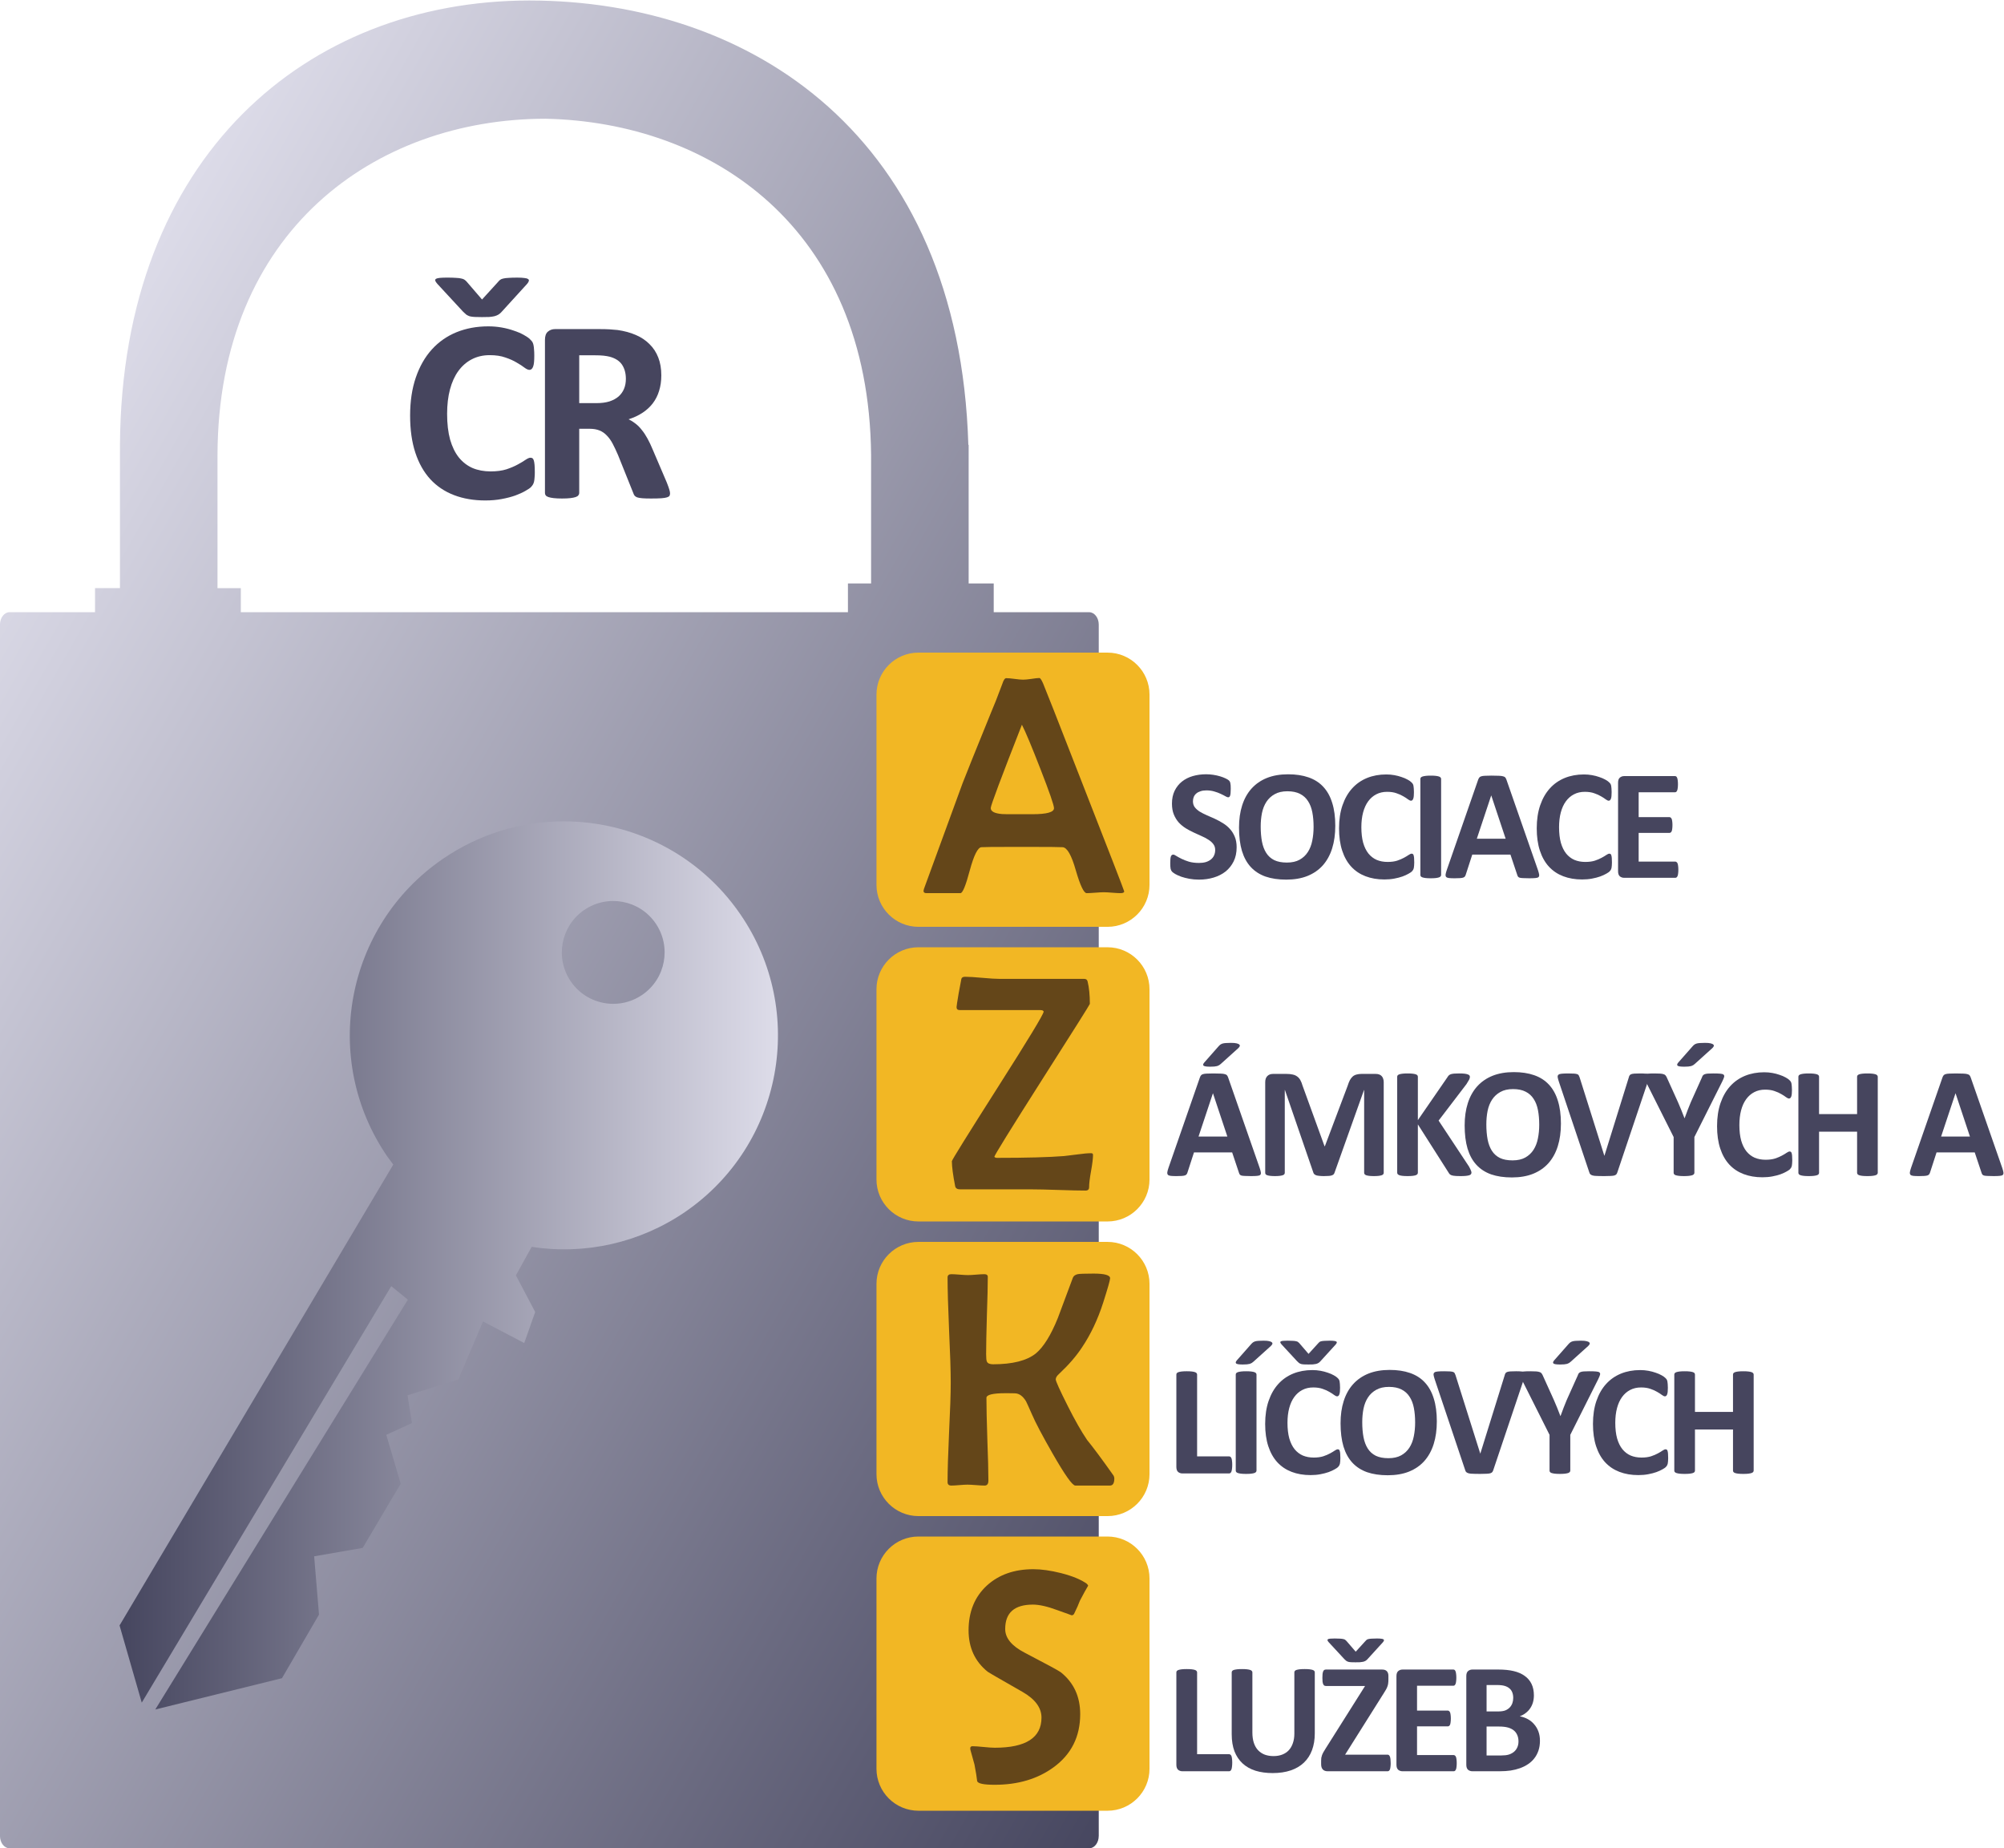 <?xml version="1.0" encoding="UTF-8" standalone="no"?>
<!-- Created with Inkscape (http://www.inkscape.org/) -->

<svg
   xmlns:dc="http://purl.org/dc/elements/1.1/"
   xmlns:cc="http://creativecommons.org/ns#"
   xmlns:rdf="http://www.w3.org/1999/02/22-rdf-syntax-ns#"
   xmlns:svg="http://www.w3.org/2000/svg"
   xmlns="http://www.w3.org/2000/svg"
   xmlns:sodipodi="http://sodipodi.sourceforge.net/DTD/sodipodi-0.dtd"
   xmlns:inkscape="http://www.inkscape.org/namespaces/inkscape"
   version="1.1"
   id="svg2"
   xml:space="preserve"
   width="513.511"
   height="473.529"
   viewBox="0 0 513.511 473.529"
   sodipodi:docname="logo aktuální.svg"
   inkscape:version="0.92.4 (5da689c313, 2019-01-14)"><defs
     id="defs6"><linearGradient
   x1="0"
   y1="0"
   x2="1"
   y2="0"
   gradientUnits="userSpaceOnUse"
   gradientTransform="matrix(269.209,-155.428,-155.428,-269.209,-0.06,256.403)"
   spreadMethod="pad"
   id="linearGradient28"><stop
     style="stop-opacity:1;stop-color:#dddce9"
     offset="0"
     id="stop24" /><stop
     style="stop-opacity:1;stop-color:#46465f"
     offset="1"
     id="stop26" /></linearGradient><clipPath
   clipPathUnits="userSpaceOnUse"
   id="clipPath38"><path
     d="M 0,419.53 H 419.53 V 0 H 0 Z"
     id="path36"
     inkscape:connector-curvature="0" /></clipPath><clipPath
   clipPathUnits="userSpaceOnUse"
   id="clipPath62"><path
     d="M 242.487,242.822 H 403.632 V 35.057 H 242.487 Z"
     id="path60"
     inkscape:connector-curvature="0" /></clipPath><clipPath
   clipPathUnits="userSpaceOnUse"
   id="clipPath66"><path
     d="m 242.487,242.822 h 98.617 v -36.047 h -98.617 z"
     id="path64"
     inkscape:connector-curvature="0" /></clipPath><clipPath
   clipPathUnits="userSpaceOnUse"
   id="clipPath70"><path
     d="M 242.487,185.863 H 403.632 V 149.535 H 242.487 Z"
     id="path68"
     inkscape:connector-curvature="0" /></clipPath><clipPath
   clipPathUnits="userSpaceOnUse"
   id="clipPath74"><path
     d="M 242.487,128.625 H 356.055 V 92.297 H 242.487 Z"
     id="path72"
     inkscape:connector-curvature="0" /></clipPath><clipPath
   clipPathUnits="userSpaceOnUse"
   id="clipPath78"><path
     d="m 242.487,71.384 h 72.001 V 35.057 h -72.001 z"
     id="path76"
     inkscape:connector-curvature="0" /></clipPath><clipPath
   clipPathUnits="userSpaceOnUse"
   id="clipPath138"><path
     d="m 195.753,264.59 h 39.096 V 31.792 h -39.096 z"
     id="path136"
     inkscape:connector-curvature="0" /></clipPath><clipPath
   clipPathUnits="userSpaceOnUse"
   id="clipPath142"><path
     d="m 195.753,264.59 h 39.096 v -62.008 h -39.096 z"
     id="path140"
     inkscape:connector-curvature="0" /></clipPath><clipPath
   clipPathUnits="userSpaceOnUse"
   id="clipPath146"><path
     d="m 200.335,207.659 h 29.94 v -62.008 h -29.94 z"
     id="path144"
     inkscape:connector-curvature="0" /></clipPath><clipPath
   clipPathUnits="userSpaceOnUse"
   id="clipPath150"><path
     d="M 197.625,150.729 H 232.98 V 88.722 h -35.355 z"
     id="path148"
     inkscape:connector-curvature="0" /></clipPath><clipPath
   clipPathUnits="userSpaceOnUse"
   id="clipPath154"><path
     d="m 201.463,93.8 h 27.683 V 31.792 h -27.683 z"
     id="path152"
     inkscape:connector-curvature="0" /></clipPath><linearGradient
   x1="0"
   y1="0"
   x2="1"
   y2="0"
   gradientUnits="userSpaceOnUse"
   gradientTransform="matrix(-126.567,-1.11e-5,-1.11e-5,126.567,168.033,143.079)"
   spreadMethod="pad"
   id="linearGradient224"><stop
     style="stop-opacity:1;stop-color:#dddce9"
     offset="0"
     id="stop220" /><stop
     style="stop-opacity:1;stop-color:#46465f"
     offset="1"
     id="stop222" /></linearGradient><clipPath
   clipPathUnits="userSpaceOnUse"
   id="clipPath234"><path
     d="M 0,419.53 H 419.53 V 0 H 0 Z"
     id="path232"
     inkscape:connector-curvature="0" /></clipPath><clipPath
   clipPathUnits="userSpaceOnUse"
   id="clipPath242"><path
     d="m 95.342,332.949 h 51.981 v -60.23 H 95.342 Z"
     id="path240"
     inkscape:connector-curvature="0" /></clipPath>








</defs><sodipodi:namedview
     pagecolor="#ffffff"
     bordercolor="#666666"
     borderopacity="1"
     objecttolerance="10"
     gridtolerance="10"
     guidetolerance="10"
     inkscape:pageopacity="0"
     inkscape:pageshadow="2"
     inkscape:window-width="1920"
     inkscape:window-height="1001"
     id="namedview4"
     showgrid="false"
     inkscape:zoom="1.6876027"
     inkscape:cx="316.4429"
     inkscape:cy="186.41983"
     inkscape:window-x="-9"
     inkscape:window-y="1491"
     inkscape:window-maximized="1"
     inkscape:current-layer="g10" /><g
     id="g10"
     inkscape:groupmode="layer"
     inkscape:label="AZKS-logo-dalsi"
     transform="matrix(1.333,0,0,-1.333,-24.64,514.925)"><path
       d="m 41.545,300.787 h -0.003 v -1.934 -25.598 h -4.788 v -4.626 H 20.328 c -1.02,-0.001 -1.846,-1.067 -1.846,-2.382 v 0 -0.011 H 18.48 V 33.43 c 0.001,-1.314 0.828,-2.379 1.847,-2.379 v 0 h 0.008 v -0.004 h 207.514 c 1.021,0.002 1.847,1.066 1.846,2.383 v 0 0.009 h 0.003 v 232.805 c -0.001,1.314 -0.828,2.38 -1.848,2.38 v 0 h -0.008 v 0.003 h -18.335 v 5.526 h -4.819 v 26.632 h -0.06 c -1.762,59.31 -41.741,85.371 -84.402,85.409 v 0 C 77.594,386.159 41.894,356.345 41.545,300.787 m 18.749,-1.936 c 0.125,43.105 30.316,64.595 63.07,64.62 v 0 c 31.701,-0.679 62.143,-20.735 62.571,-64.62 v 0 -24.698 h -4.451 v -5.526 H 64.777 v 4.626 h -4.483 z"
       style="fill:url(#linearGradient28);stroke:none"
       id="path30"
       inkscape:connector-curvature="0" /><path
       inkscape:connector-curvature="0"
       id="path42"
       style="fill:#f2b724;fill-opacity:1;fill-rule:nonzero;stroke:none"
       d="m 231.384,260.858 h -36.343 c -4.458,0 -8.072,-3.614 -8.072,-8.071 v -36.56 c 0,-4.457 3.614,-8.071 8.072,-8.071 h 36.343 c 4.458,0 8.071,3.614 8.071,8.071 v 36.56 c 0,4.457 -3.613,8.071 -8.071,8.071" /><path
       inkscape:connector-curvature="0"
       id="path46"
       style="fill:#f2b724;fill-opacity:1;fill-rule:nonzero;stroke:none"
       d="m 231.384,204.228 h -36.343 c -4.458,0 -8.072,-3.613 -8.072,-8.072 v -36.559 c 0,-4.457 3.614,-8.07 8.072,-8.07 h 36.343 c 4.458,0 8.071,3.613 8.071,8.07 v 36.559 c 0,4.459 -3.613,8.072 -8.071,8.072" /><path
       inkscape:connector-curvature="0"
       id="path50"
       style="fill:#f2b724;fill-opacity:1;fill-rule:nonzero;stroke:none"
       d="m 231.384,147.6 h -36.343 c -4.458,0 -8.072,-3.613 -8.072,-8.07 v -36.559 c 0,-4.459 3.614,-8.072 8.072,-8.072 h 36.343 c 4.458,0 8.071,3.613 8.071,8.072 v 36.559 c 0,4.457 -3.613,8.07 -8.071,8.07" /><path
       inkscape:connector-curvature="0"
       id="path54"
       style="fill:#f2b724;fill-opacity:1;fill-rule:nonzero;stroke:none"
       d="m 231.384,90.973 h -36.343 c -4.458,0 -8.072,-3.613 -8.072,-8.07 v -36.561 c 0,-4.457 3.614,-8.07 8.072,-8.07 h 36.343 c 4.458,0 8.071,3.613 8.071,8.07 v 36.561 c 0,4.457 -3.613,8.07 -8.071,8.07" /><g
       aria-label="SOCIACE"
       transform="scale(1,-1)"
       style="font-variant:normal;font-weight:bold;font-stretch:normal;font-size:30.94px;font-family:Calibri;-inkscape-font-specification:Calibri-Bold;writing-mode:lr-tb;fill:#46455e;fill-opacity:1;fill-rule:nonzero;stroke:none"
       id="text84"><path
         d="m 256.204,-223.439 q 0,1.541 -0.574,2.704 -0.574,1.163 -1.556,1.949 -0.982,0.77 -2.296,1.163 -1.314,0.393 -2.81,0.393 -1.012,0 -1.888,-0.166 -0.861,-0.166 -1.526,-0.393 -0.665,-0.242 -1.118,-0.499 -0.438,-0.257 -0.635,-0.453 -0.196,-0.196 -0.287,-0.559 -0.075,-0.378 -0.075,-1.073 0,-0.468 0.03,-0.786 0.03,-0.317 0.091,-0.514 0.075,-0.196 0.181,-0.272 0.121,-0.091 0.272,-0.091 0.211,0 0.589,0.257 0.393,0.242 0.997,0.544 0.604,0.302 1.435,0.559 0.846,0.242 1.949,0.242 0.725,0 1.299,-0.166 0.574,-0.181 0.967,-0.499 0.408,-0.317 0.619,-0.786 0.212,-0.468 0.212,-1.042 0,-0.665 -0.363,-1.133 -0.363,-0.483 -0.952,-0.846 -0.574,-0.378 -1.314,-0.695 -0.74,-0.332 -1.526,-0.695 -0.786,-0.363 -1.526,-0.816 -0.74,-0.468 -1.329,-1.103 -0.574,-0.65 -0.937,-1.526 -0.363,-0.876 -0.363,-2.1 0,-1.405 0.514,-2.463 0.529,-1.073 1.405,-1.768 0.891,-0.71 2.085,-1.058 1.209,-0.347 2.553,-0.347 0.695,0 1.39,0.106 0.695,0.106 1.299,0.287 0.604,0.181 1.073,0.408 0.468,0.227 0.619,0.378 0.151,0.151 0.196,0.257 0.06,0.106 0.091,0.287 0.045,0.166 0.06,0.438 0.015,0.257 0.015,0.65 0,0.438 -0.03,0.74 -0.015,0.302 -0.075,0.499 -0.045,0.196 -0.151,0.287 -0.091,0.091 -0.257,0.091 -0.166,0 -0.529,-0.212 -0.363,-0.211 -0.891,-0.453 -0.529,-0.257 -1.224,-0.453 -0.695,-0.212 -1.526,-0.212 -0.65,0 -1.133,0.166 -0.483,0.151 -0.816,0.438 -0.317,0.272 -0.483,0.665 -0.151,0.393 -0.151,0.831 0,0.65 0.347,1.133 0.363,0.468 0.952,0.846 0.604,0.363 1.36,0.695 0.755,0.317 1.541,0.68 0.786,0.363 1.541,0.831 0.755,0.453 1.345,1.103 0.589,0.635 0.952,1.511 0.363,0.861 0.363,2.04 z"
         style=""
         id="path3676" /><path
         d="m 275.166,-227.578 q 0,2.432 -0.604,4.351 -0.604,1.919 -1.798,3.263 -1.193,1.329 -2.961,2.04 -1.752,0.695 -4.064,0.695 -2.281,0 -3.988,-0.589 -1.692,-0.604 -2.825,-1.828 -1.133,-1.224 -1.707,-3.112 -0.559,-1.888 -0.559,-4.472 0,-2.372 0.604,-4.26 0.604,-1.904 1.798,-3.233 1.194,-1.329 2.946,-2.04 1.768,-0.71 4.094,-0.71 2.221,0 3.913,0.589 1.707,0.589 2.84,1.813 1.148,1.224 1.722,3.097 0.589,1.858 0.589,4.396 z m -4.17,0.211 q 0,-1.541 -0.242,-2.795 -0.242,-1.269 -0.831,-2.16 -0.574,-0.906 -1.541,-1.39 -0.967,-0.499 -2.417,-0.499 -1.465,0 -2.447,0.559 -0.982,0.544 -1.586,1.465 -0.604,0.922 -0.861,2.16 -0.242,1.224 -0.242,2.599 0,1.601 0.242,2.886 0.242,1.269 0.816,2.175 0.574,0.906 1.541,1.39 0.967,0.468 2.432,0.468 1.465,0 2.447,-0.544 0.982,-0.544 1.586,-1.481 0.604,-0.937 0.846,-2.175 0.257,-1.254 0.257,-2.659 z"
         style=""
         id="path3678" /><path
         d="m 290.347,-220.538 q 0,0.378 -0.03,0.65 -0.015,0.257 -0.06,0.453 -0.045,0.181 -0.121,0.317 -0.075,0.136 -0.242,0.317 -0.166,0.166 -0.65,0.438 -0.468,0.272 -1.163,0.529 -0.68,0.242 -1.571,0.408 -0.876,0.166 -1.904,0.166 -2.009,0 -3.626,-0.619 -1.617,-0.619 -2.75,-1.843 -1.133,-1.239 -1.737,-3.082 -0.604,-1.843 -0.604,-4.291 0,-2.493 0.665,-4.427 0.665,-1.934 1.858,-3.248 1.194,-1.314 2.855,-1.994 1.677,-0.68 3.686,-0.68 0.816,0 1.571,0.136 0.755,0.136 1.39,0.363 0.65,0.212 1.163,0.499 0.514,0.287 0.71,0.499 0.211,0.196 0.287,0.332 0.075,0.136 0.121,0.347 0.045,0.212 0.06,0.499 0.03,0.287 0.03,0.71 0,0.453 -0.03,0.77 -0.03,0.317 -0.106,0.514 -0.075,0.196 -0.181,0.287 -0.106,0.091 -0.242,0.091 -0.227,0 -0.574,-0.257 -0.347,-0.272 -0.906,-0.589 -0.544,-0.332 -1.314,-0.589 -0.755,-0.272 -1.813,-0.272 -1.163,0 -2.085,0.483 -0.906,0.468 -1.556,1.36 -0.635,0.876 -0.967,2.13 -0.332,1.254 -0.332,2.825 0,1.722 0.347,2.991 0.363,1.254 1.012,2.07 0.665,0.816 1.586,1.224 0.937,0.393 2.1,0.393 1.058,0 1.828,-0.242 0.77,-0.257 1.314,-0.559 0.559,-0.302 0.906,-0.544 0.363,-0.242 0.559,-0.242 0.151,0 0.242,0.06 0.091,0.06 0.151,0.242 0.06,0.181 0.091,0.514 0.03,0.317 0.03,0.861 z"
         style=""
         id="path3680" /><path
         d="m 295.511,-218.121 q 0,0.151 -0.106,0.272 -0.091,0.121 -0.317,0.196 -0.227,0.075 -0.604,0.121 -0.378,0.045 -0.967,0.045 -0.574,0 -0.967,-0.045 -0.378,-0.045 -0.604,-0.121 -0.227,-0.075 -0.332,-0.196 -0.091,-0.121 -0.091,-0.272 v -18.461 q 0,-0.151 0.091,-0.272 0.106,-0.121 0.332,-0.196 0.242,-0.075 0.619,-0.121 0.378,-0.045 0.952,-0.045 0.589,0 0.967,0.045 0.378,0.045 0.604,0.121 0.227,0.075 0.317,0.196 0.106,0.121 0.106,0.272 z"
         style=""
         id="path3682" /><path
         d="m 314.127,-219.058 q 0.181,0.544 0.227,0.861 0.045,0.317 -0.121,0.483 -0.166,0.151 -0.589,0.181 -0.423,0.045 -1.163,0.045 -0.77,0 -1.209,-0.03 -0.423,-0.015 -0.65,-0.075 -0.227,-0.075 -0.317,-0.196 -0.091,-0.121 -0.151,-0.317 l -1.314,-3.928 h -7.342 l -1.239,3.822 q -0.06,0.212 -0.166,0.363 -0.091,0.136 -0.317,0.227 -0.211,0.075 -0.619,0.106 -0.393,0.03 -1.042,0.03 -0.695,0 -1.088,-0.045 -0.393,-0.045 -0.544,-0.212 -0.151,-0.181 -0.106,-0.499 0.045,-0.317 0.227,-0.846 l 6.028,-17.343 q 0.091,-0.257 0.212,-0.408 0.121,-0.166 0.378,-0.242 0.272,-0.091 0.74,-0.106 0.468,-0.03 1.239,-0.03 0.891,0 1.42,0.03 0.529,0.015 0.816,0.106 0.302,0.075 0.423,0.242 0.136,0.166 0.227,0.453 z m -8.974,-14.337 h -0.015 l -2.765,8.309 h 5.544 z"
         style=""
         id="path3684" /><path
         d="m 328.351,-220.538 q 0,0.378 -0.03,0.65 -0.015,0.257 -0.06,0.453 -0.045,0.181 -0.121,0.317 -0.075,0.136 -0.242,0.317 -0.166,0.166 -0.65,0.438 -0.468,0.272 -1.163,0.529 -0.68,0.242 -1.571,0.408 -0.876,0.166 -1.904,0.166 -2.009,0 -3.626,-0.619 -1.617,-0.619 -2.75,-1.843 -1.133,-1.239 -1.737,-3.082 -0.604,-1.843 -0.604,-4.291 0,-2.493 0.665,-4.427 0.665,-1.934 1.858,-3.248 1.194,-1.314 2.855,-1.994 1.677,-0.68 3.686,-0.68 0.816,0 1.571,0.136 0.755,0.136 1.39,0.363 0.65,0.212 1.163,0.499 0.514,0.287 0.71,0.499 0.211,0.196 0.287,0.332 0.075,0.136 0.121,0.347 0.045,0.212 0.06,0.499 0.03,0.287 0.03,0.71 0,0.453 -0.03,0.77 -0.03,0.317 -0.106,0.514 -0.075,0.196 -0.181,0.287 -0.106,0.091 -0.242,0.091 -0.227,0 -0.574,-0.257 -0.347,-0.272 -0.906,-0.589 -0.544,-0.332 -1.314,-0.589 -0.755,-0.272 -1.813,-0.272 -1.163,0 -2.085,0.483 -0.906,0.468 -1.556,1.36 -0.635,0.876 -0.967,2.13 -0.332,1.254 -0.332,2.825 0,1.722 0.347,2.991 0.363,1.254 1.012,2.07 0.665,0.816 1.586,1.224 0.937,0.393 2.1,0.393 1.058,0 1.828,-0.242 0.77,-0.257 1.314,-0.559 0.559,-0.302 0.906,-0.544 0.363,-0.242 0.559,-0.242 0.151,0 0.242,0.06 0.091,0.06 0.151,0.242 0.06,0.181 0.091,0.514 0.03,0.317 0.03,0.861 z"
         style=""
         id="path3686" /><path
         d="m 341.114,-219.133 q 0,0.438 -0.045,0.74 -0.03,0.287 -0.106,0.468 -0.075,0.181 -0.196,0.272 -0.106,0.075 -0.242,0.075 h -9.82 q -0.499,0 -0.846,-0.287 -0.332,-0.302 -0.332,-0.967 v -17.041 q 0,-0.665 0.332,-0.952 0.347,-0.302 0.846,-0.302 h 9.759 q 0.136,0 0.242,0.075 0.106,0.075 0.181,0.272 0.075,0.181 0.106,0.483 0.045,0.287 0.045,0.74 0,0.423 -0.045,0.725 -0.03,0.287 -0.106,0.468 -0.075,0.181 -0.181,0.272 -0.106,0.075 -0.242,0.075 h -6.98 v 4.774 h 5.907 q 0.136,0 0.242,0.091 0.121,0.075 0.196,0.257 0.075,0.166 0.106,0.468 0.045,0.287 0.045,0.71 0,0.438 -0.045,0.725 -0.03,0.287 -0.106,0.468 -0.075,0.166 -0.196,0.242 -0.106,0.075 -0.242,0.075 h -5.907 v 5.514 h 7.04 q 0.136,0 0.242,0.091 0.121,0.075 0.196,0.257 0.075,0.181 0.106,0.483 0.045,0.287 0.045,0.725 z"
         style=""
         id="path3688" /></g><g
       aria-label="ÁMKOVÝCH A"
       transform="scale(1,-1)"
       style="font-variant:normal;font-weight:bold;font-stretch:normal;font-size:30.94px;font-family:Calibri;-inkscape-font-specification:Calibri-Bold;writing-mode:lr-tb;fill:#46455e;fill-opacity:1;fill-rule:nonzero;stroke:none"
       id="text96"><path
         d="m 260.631,-161.817 q 0.181,0.544 0.227,0.861 0.045,0.317 -0.121,0.483 -0.166,0.151 -0.589,0.181 -0.423,0.045 -1.163,0.045 -0.77,0 -1.209,-0.03 -0.423,-0.015 -0.65,-0.075 -0.227,-0.075 -0.317,-0.196 -0.091,-0.121 -0.151,-0.317 l -1.314,-3.928 h -7.342 l -1.239,3.822 q -0.06,0.212 -0.166,0.363 -0.091,0.136 -0.317,0.227 -0.212,0.075 -0.619,0.106 -0.393,0.03 -1.042,0.03 -0.695,0 -1.088,-0.045 -0.393,-0.045 -0.544,-0.211 -0.151,-0.181 -0.106,-0.499 0.045,-0.317 0.227,-0.846 l 6.028,-17.343 q 0.091,-0.257 0.212,-0.408 0.121,-0.166 0.378,-0.242 0.272,-0.091 0.74,-0.106 0.468,-0.03 1.239,-0.03 0.891,0 1.42,0.03 0.529,0.015 0.816,0.106 0.302,0.075 0.423,0.242 0.136,0.166 0.227,0.453 z m -8.974,-14.337 h -0.015 l -2.765,8.309 h 5.544 z m 1.042,-9.004 q 0.196,-0.227 0.378,-0.363 0.196,-0.136 0.453,-0.211 0.272,-0.075 0.65,-0.091 0.378,-0.03 0.937,-0.03 0.695,0 1.073,0.091 0.393,0.091 0.529,0.242 0.151,0.136 0.075,0.317 -0.075,0.181 -0.287,0.378 l -3.354,3.022 q -0.151,0.136 -0.317,0.242 -0.151,0.091 -0.378,0.166 -0.227,0.06 -0.544,0.091 -0.317,0.03 -0.786,0.03 -0.514,0 -0.831,-0.045 -0.302,-0.045 -0.438,-0.136 -0.121,-0.106 -0.091,-0.257 0.03,-0.151 0.212,-0.363 z m -4.487,5.273 z"
         style=""
         id="path3691" /><path
         d="m 284.478,-160.881 q 0,0.151 -0.091,0.272 -0.075,0.121 -0.302,0.196 -0.212,0.075 -0.574,0.121 -0.363,0.045 -0.922,0.045 -0.544,0 -0.906,-0.045 -0.363,-0.045 -0.574,-0.121 -0.212,-0.075 -0.302,-0.196 -0.091,-0.121 -0.091,-0.272 v -15.908 h -0.03 l -5.665,15.893 q -0.06,0.196 -0.196,0.332 -0.136,0.121 -0.378,0.196 -0.227,0.075 -0.589,0.091 -0.363,0.03 -0.876,0.03 -0.514,0 -0.876,-0.045 -0.363,-0.03 -0.604,-0.106 -0.227,-0.091 -0.363,-0.212 -0.136,-0.121 -0.181,-0.287 l -5.469,-15.893 h -0.03 v 15.908 q 0,0.151 -0.091,0.272 -0.075,0.121 -0.302,0.196 -0.227,0.075 -0.589,0.121 -0.347,0.045 -0.906,0.045 -0.544,0 -0.906,-0.045 -0.363,-0.045 -0.589,-0.121 -0.211,-0.075 -0.302,-0.196 -0.075,-0.121 -0.075,-0.272 v -17.419 q 0,-0.77 0.408,-1.178 0.408,-0.408 1.088,-0.408 h 2.599 q 0.695,0 1.193,0.121 0.499,0.106 0.861,0.378 0.363,0.257 0.604,0.695 0.242,0.423 0.423,1.058 l 4.23,11.648 h 0.06 l 4.381,-11.618 q 0.196,-0.635 0.423,-1.073 0.242,-0.438 0.544,-0.71 0.317,-0.272 0.74,-0.378 0.423,-0.121 0.982,-0.121 h 2.674 q 0.408,0 0.695,0.106 0.302,0.106 0.483,0.317 0.196,0.196 0.287,0.499 0.106,0.287 0.106,0.665 z"
         style=""
         id="path3693" /><path
         d="m 301.344,-160.926 q 0,0.166 -0.091,0.302 -0.075,0.121 -0.317,0.211 -0.227,0.075 -0.635,0.121 -0.408,0.045 -1.027,0.045 -0.982,0 -1.42,-0.075 -0.423,-0.075 -0.619,-0.227 -0.181,-0.151 -0.287,-0.363 l -5.907,-9.276 v 9.276 q 0,0.166 -0.091,0.287 -0.091,0.121 -0.317,0.211 -0.227,0.075 -0.604,0.121 -0.378,0.045 -0.967,0.045 -0.574,0 -0.967,-0.045 -0.378,-0.045 -0.604,-0.121 -0.227,-0.091 -0.332,-0.211 -0.091,-0.121 -0.091,-0.287 v -18.416 q 0,-0.166 0.091,-0.287 0.106,-0.121 0.332,-0.196 0.227,-0.075 0.604,-0.121 0.393,-0.045 0.967,-0.045 0.589,0 0.967,0.045 0.378,0.045 0.604,0.121 0.227,0.075 0.317,0.196 0.091,0.121 0.091,0.287 v 8.324 l 5.726,-8.309 q 0.106,-0.196 0.257,-0.317 0.151,-0.136 0.393,-0.212 0.242,-0.075 0.619,-0.106 0.378,-0.03 0.967,-0.03 0.604,0 0.997,0.045 0.393,0.045 0.619,0.136 0.242,0.075 0.332,0.196 0.091,0.121 0.091,0.272 0,0.257 -0.136,0.529 -0.136,0.272 -0.514,0.861 l -5.363,7.025 5.847,8.838 q 0.332,0.619 0.393,0.831 0.075,0.196 0.075,0.317 z"
         style=""
         id="path3695" /><path
         d="m 318.541,-170.338 q 0,2.432 -0.604,4.351 -0.604,1.919 -1.798,3.263 -1.194,1.329 -2.961,2.04 -1.752,0.695 -4.064,0.695 -2.281,0 -3.988,-0.589 -1.692,-0.604 -2.825,-1.828 -1.133,-1.224 -1.707,-3.112 -0.559,-1.888 -0.559,-4.472 0,-2.372 0.604,-4.26 0.604,-1.904 1.798,-3.233 1.194,-1.329 2.946,-2.04 1.768,-0.71 4.094,-0.71 2.221,0 3.913,0.589 1.707,0.589 2.84,1.813 1.148,1.224 1.722,3.097 0.589,1.858 0.589,4.396 z m -4.17,0.212 q 0,-1.541 -0.242,-2.795 -0.242,-1.269 -0.831,-2.16 -0.574,-0.906 -1.541,-1.39 -0.967,-0.499 -2.417,-0.499 -1.465,0 -2.447,0.559 -0.982,0.544 -1.586,1.465 -0.604,0.922 -0.861,2.16 -0.242,1.224 -0.242,2.599 0,1.601 0.242,2.886 0.242,1.269 0.816,2.175 0.574,0.906 1.541,1.39 0.967,0.468 2.432,0.468 1.465,0 2.447,-0.544 0.982,-0.544 1.586,-1.481 0.604,-0.937 0.846,-2.175 0.257,-1.254 0.257,-2.659 z"
         style=""
         id="path3697" /><path
         d="m 329.411,-161.032 q -0.075,0.257 -0.196,0.423 -0.121,0.151 -0.393,0.242 -0.272,0.075 -0.74,0.091 -0.468,0.03 -1.224,0.03 -0.604,0 -1.042,-0.015 -0.423,0 -0.725,-0.03 -0.302,-0.03 -0.499,-0.091 -0.181,-0.06 -0.317,-0.151 -0.121,-0.091 -0.196,-0.211 -0.06,-0.136 -0.121,-0.332 l -5.816,-17.328 q -0.181,-0.544 -0.227,-0.861 -0.03,-0.317 0.151,-0.468 0.196,-0.166 0.65,-0.196 0.453,-0.045 1.269,-0.045 0.695,0 1.088,0.03 0.393,0.03 0.604,0.106 0.212,0.075 0.287,0.227 0.091,0.151 0.166,0.378 l 4.759,15.077 h 0.015 l 4.668,-15.002 q 0.06,-0.257 0.151,-0.408 0.091,-0.166 0.302,-0.257 0.227,-0.091 0.635,-0.121 0.408,-0.03 1.118,-0.03 0.695,0 1.073,0.045 0.393,0.045 0.529,0.227 0.151,0.166 0.091,0.483 -0.045,0.317 -0.227,0.846 z"
         style=""
         id="path3699" /><path
         d="m 344.197,-167.755 v 6.874 q 0,0.151 -0.106,0.272 -0.091,0.121 -0.317,0.196 -0.227,0.075 -0.619,0.121 -0.378,0.045 -0.952,0.045 -0.589,0 -0.967,-0.045 -0.378,-0.045 -0.619,-0.121 -0.227,-0.075 -0.317,-0.196 -0.091,-0.121 -0.091,-0.272 v -6.874 l -5.348,-10.651 q -0.287,-0.559 -0.378,-0.861 -0.075,-0.317 0.091,-0.468 0.181,-0.166 0.65,-0.196 0.468,-0.045 1.299,-0.045 0.695,0 1.103,0.03 0.423,0.03 0.665,0.121 0.242,0.075 0.347,0.211 0.121,0.136 0.227,0.347 l 2.175,4.804 q 0.317,0.695 0.619,1.465 0.317,0.77 0.635,1.617 h 0.03 q 0.287,-0.816 0.589,-1.586 0.302,-0.77 0.589,-1.465 l 2.145,-4.774 q 0.075,-0.242 0.181,-0.378 0.121,-0.151 0.347,-0.242 0.227,-0.091 0.619,-0.121 0.393,-0.03 1.042,-0.03 0.861,0 1.329,0.045 0.483,0.03 0.65,0.196 0.181,0.151 0.091,0.468 -0.091,0.317 -0.363,0.861 z m -0.378,-17.404 q 0.196,-0.227 0.378,-0.363 0.196,-0.136 0.453,-0.211 0.272,-0.075 0.65,-0.091 0.378,-0.03 0.937,-0.03 0.695,0 1.073,0.091 0.393,0.091 0.529,0.242 0.151,0.136 0.075,0.317 -0.075,0.181 -0.287,0.378 l -3.354,3.022 q -0.151,0.136 -0.317,0.242 -0.151,0.091 -0.378,0.166 -0.227,0.06 -0.544,0.091 -0.317,0.03 -0.786,0.03 -0.514,0 -0.831,-0.045 -0.302,-0.045 -0.438,-0.136 -0.121,-0.106 -0.091,-0.257 0.03,-0.151 0.212,-0.363 z m -4.487,5.273 z"
         style=""
         id="path3701" /><path
         d="m 363.013,-163.298 q 0,0.378 -0.03,0.65 -0.015,0.257 -0.06,0.453 -0.045,0.181 -0.121,0.317 -0.075,0.136 -0.242,0.317 -0.166,0.166 -0.65,0.438 -0.468,0.272 -1.163,0.529 -0.68,0.242 -1.571,0.408 -0.876,0.166 -1.904,0.166 -2.009,0 -3.626,-0.619 -1.617,-0.619 -2.75,-1.843 -1.133,-1.239 -1.737,-3.082 -0.604,-1.843 -0.604,-4.291 0,-2.493 0.665,-4.427 0.665,-1.934 1.858,-3.248 1.194,-1.314 2.855,-1.994 1.677,-0.68 3.686,-0.68 0.816,0 1.571,0.136 0.755,0.136 1.39,0.363 0.65,0.211 1.163,0.499 0.514,0.287 0.71,0.499 0.212,0.196 0.287,0.332 0.075,0.136 0.121,0.347 0.045,0.211 0.06,0.499 0.03,0.287 0.03,0.71 0,0.453 -0.03,0.77 -0.03,0.317 -0.106,0.514 -0.075,0.196 -0.181,0.287 -0.106,0.091 -0.242,0.091 -0.227,0 -0.574,-0.257 -0.347,-0.272 -0.906,-0.589 -0.544,-0.332 -1.314,-0.589 -0.755,-0.272 -1.813,-0.272 -1.163,0 -2.085,0.483 -0.906,0.468 -1.556,1.36 -0.635,0.876 -0.967,2.13 -0.332,1.254 -0.332,2.825 0,1.722 0.347,2.991 0.363,1.254 1.012,2.07 0.665,0.816 1.586,1.224 0.937,0.393 2.1,0.393 1.058,0 1.828,-0.242 0.77,-0.257 1.314,-0.559 0.559,-0.302 0.906,-0.544 0.363,-0.242 0.559,-0.242 0.151,0 0.242,0.06 0.091,0.06 0.151,0.242 0.06,0.181 0.091,0.514 0.03,0.317 0.03,0.861 z"
         style=""
         id="path3703" /><path
         d="m 379.447,-160.881 q 0,0.151 -0.106,0.272 -0.091,0.121 -0.317,0.196 -0.227,0.075 -0.604,0.121 -0.378,0.045 -0.952,0.045 -0.589,0 -0.982,-0.045 -0.378,-0.045 -0.604,-0.121 -0.212,-0.075 -0.317,-0.196 -0.091,-0.121 -0.091,-0.272 v -7.901 h -7.312 v 7.901 q 0,0.151 -0.091,0.272 -0.091,0.121 -0.317,0.196 -0.227,0.075 -0.604,0.121 -0.378,0.045 -0.967,0.045 -0.574,0 -0.967,-0.045 -0.378,-0.045 -0.604,-0.121 -0.227,-0.075 -0.332,-0.196 -0.091,-0.121 -0.091,-0.272 v -18.461 q 0,-0.151 0.091,-0.272 0.106,-0.121 0.332,-0.196 0.227,-0.075 0.604,-0.121 0.393,-0.045 0.967,-0.045 0.589,0 0.967,0.045 0.378,0.045 0.604,0.121 0.227,0.075 0.317,0.196 0.091,0.121 0.091,0.272 v 7.176 h 7.312 v -7.176 q 0,-0.151 0.091,-0.272 0.106,-0.121 0.317,-0.196 0.227,-0.075 0.604,-0.121 0.393,-0.045 0.982,-0.045 0.574,0 0.952,0.045 0.378,0.045 0.604,0.121 0.227,0.075 0.317,0.196 0.106,0.121 0.106,0.272 z"
         style=""
         id="path3705" /><path
         d="m 403.377,-161.817 q 0.181,0.544 0.227,0.861 0.045,0.317 -0.121,0.483 -0.166,0.151 -0.589,0.181 -0.423,0.045 -1.163,0.045 -0.77,0 -1.209,-0.03 -0.423,-0.015 -0.65,-0.075 -0.227,-0.075 -0.317,-0.196 -0.091,-0.121 -0.151,-0.317 l -1.314,-3.928 h -7.342 l -1.239,3.822 q -0.06,0.212 -0.166,0.363 -0.091,0.136 -0.317,0.227 -0.212,0.075 -0.619,0.106 -0.393,0.03 -1.042,0.03 -0.695,0 -1.088,-0.045 -0.393,-0.045 -0.544,-0.211 -0.151,-0.181 -0.106,-0.499 0.045,-0.317 0.227,-0.846 l 6.028,-17.343 q 0.091,-0.257 0.212,-0.408 0.121,-0.166 0.378,-0.242 0.272,-0.091 0.74,-0.106 0.468,-0.03 1.239,-0.03 0.891,0 1.42,0.03 0.529,0.015 0.816,0.106 0.302,0.075 0.423,0.242 0.136,0.166 0.227,0.453 z m -8.974,-14.337 h -0.015 l -2.765,8.309 h 5.544 z"
         style=""
         id="path3707" /></g><g
       aria-label="LÍČOVÝCH"
       transform="scale(1,-1)"
       style="font-variant:normal;font-weight:bold;font-stretch:normal;font-size:30.94px;font-family:Calibri;-inkscape-font-specification:Calibri-Bold;writing-mode:lr-tb;fill:#46455e;fill-opacity:1;fill-rule:nonzero;stroke:none"
       id="text108"><path
         d="m 255.358,-104.76 q 0,0.453 -0.045,0.77 -0.03,0.302 -0.106,0.514 -0.075,0.196 -0.196,0.287 -0.106,0.091 -0.257,0.091 h -8.959 q -0.499,0 -0.846,-0.287 -0.332,-0.302 -0.332,-0.967 v -17.751 q 0,-0.151 0.091,-0.272 0.106,-0.121 0.332,-0.196 0.227,-0.075 0.604,-0.121 0.393,-0.045 0.967,-0.045 0.589,0 0.967,0.045 0.378,0.045 0.604,0.121 0.227,0.075 0.317,0.196 0.106,0.121 0.106,0.272 v 15.727 h 6.149 q 0.151,0 0.257,0.091 0.121,0.075 0.196,0.272 0.075,0.181 0.106,0.499 0.045,0.302 0.045,0.755 z"
         style=""
         id="path3710" /><path
         d="m 260.022,-103.642 q 0,0.151 -0.106,0.272 -0.091,0.121 -0.317,0.196 -0.227,0.075 -0.604,0.121 -0.378,0.045 -0.967,0.045 -0.574,0 -0.967,-0.045 -0.378,-0.045 -0.604,-0.121 -0.227,-0.075 -0.332,-0.196 -0.091,-0.121 -0.091,-0.272 v -18.461 q 0,-0.151 0.091,-0.272 0.106,-0.121 0.332,-0.196 0.242,-0.075 0.619,-0.121 0.378,-0.045 0.952,-0.045 0.589,0 0.967,0.045 0.378,0.045 0.604,0.121 0.227,0.075 0.317,0.196 0.106,0.121 0.106,0.272 z m -1.058,-24.278 q 0.196,-0.227 0.378,-0.363 0.196,-0.136 0.453,-0.211 0.272,-0.075 0.65,-0.091 0.378,-0.03 0.937,-0.03 0.695,0 1.073,0.091 0.393,0.091 0.529,0.242 0.151,0.136 0.075,0.317 -0.075,0.181 -0.287,0.378 l -3.354,3.022 q -0.151,0.136 -0.317,0.242 -0.151,0.091 -0.378,0.166 -0.227,0.06 -0.544,0.091 -0.317,0.03 -0.786,0.03 -0.514,0 -0.831,-0.045 -0.302,-0.045 -0.438,-0.136 -0.121,-0.106 -0.091,-0.257 0.03,-0.151 0.212,-0.363 z m -4.487,5.273 z"
         style=""
         id="path3712" /><path
         d="m 276.145,-106.06 q 0,0.378 -0.03,0.65 -0.015,0.257 -0.06,0.453 -0.045,0.181 -0.121,0.317 -0.075,0.136 -0.242,0.317 -0.166,0.166 -0.65,0.438 -0.468,0.272 -1.163,0.529 -0.68,0.242 -1.571,0.408 -0.876,0.166 -1.904,0.166 -2.009,0 -3.626,-0.619 -1.617,-0.619 -2.75,-1.843 -1.133,-1.239 -1.737,-3.082 -0.604,-1.843 -0.604,-4.291 0,-2.493 0.665,-4.427 0.665,-1.934 1.858,-3.248 1.194,-1.314 2.855,-1.994 1.677,-0.68 3.686,-0.68 0.816,0 1.571,0.136 0.755,0.136 1.39,0.363 0.65,0.211 1.163,0.499 0.514,0.287 0.71,0.499 0.212,0.196 0.287,0.332 0.075,0.136 0.121,0.347 0.045,0.211 0.06,0.499 0.03,0.287 0.03,0.71 0,0.453 -0.03,0.77 -0.03,0.317 -0.106,0.514 -0.075,0.196 -0.181,0.287 -0.106,0.091 -0.242,0.091 -0.227,0 -0.574,-0.257 -0.347,-0.272 -0.906,-0.589 -0.544,-0.332 -1.314,-0.589 -0.755,-0.272 -1.813,-0.272 -1.163,0 -2.085,0.483 -0.906,0.468 -1.556,1.36 -0.635,0.876 -0.967,2.13 -0.332,1.254 -0.332,2.825 0,1.722 0.347,2.991 0.363,1.254 1.012,2.07 0.665,0.816 1.586,1.224 0.937,0.393 2.1,0.393 1.058,0 1.828,-0.242 0.77,-0.257 1.314,-0.559 0.559,-0.302 0.906,-0.544 0.363,-0.242 0.559,-0.242 0.151,0 0.242,0.06 0.091,0.06 0.151,0.242 0.06,0.181 0.091,0.514 0.03,0.317 0.03,0.861 z m -6.149,-17.978 q -0.483,0 -0.816,-0.015 -0.332,-0.015 -0.574,-0.075 -0.227,-0.075 -0.408,-0.196 -0.166,-0.136 -0.363,-0.332 l -2.991,-3.233 q -0.196,-0.227 -0.242,-0.363 -0.03,-0.151 0.091,-0.227 0.136,-0.075 0.453,-0.106 0.332,-0.03 0.846,-0.03 0.619,0 1.012,0.03 0.393,0.015 0.619,0.075 0.242,0.045 0.363,0.136 0.136,0.091 0.257,0.227 l 1.783,2.07 1.858,-2.04 q 0.121,-0.151 0.242,-0.242 0.136,-0.106 0.363,-0.151 0.242,-0.06 0.619,-0.075 0.378,-0.03 1.012,-0.03 0.514,0 0.816,0.045 0.302,0.03 0.423,0.121 0.136,0.075 0.091,0.227 -0.03,0.136 -0.196,0.332 l -2.946,3.233 q -0.166,0.196 -0.363,0.317 -0.196,0.121 -0.468,0.196 -0.257,0.06 -0.619,0.091 -0.347,0.015 -0.861,0.015 z m -6.934,1.39 z"
         style=""
         id="path3714" /><path
         d="m 294.686,-113.1 q 0,2.432 -0.604,4.351 -0.604,1.919 -1.798,3.263 -1.194,1.329 -2.961,2.04 -1.752,0.695 -4.064,0.695 -2.281,0 -3.988,-0.589 -1.692,-0.604 -2.825,-1.828 -1.133,-1.224 -1.707,-3.112 -0.559,-1.888 -0.559,-4.472 0,-2.372 0.604,-4.26 0.604,-1.904 1.798,-3.233 1.194,-1.329 2.946,-2.04 1.768,-0.71 4.094,-0.71 2.221,0 3.913,0.589 1.707,0.589 2.84,1.813 1.148,1.224 1.722,3.097 0.589,1.858 0.589,4.396 z m -4.17,0.211 q 0,-1.541 -0.242,-2.795 -0.242,-1.269 -0.831,-2.16 -0.574,-0.906 -1.541,-1.39 -0.967,-0.499 -2.417,-0.499 -1.465,0 -2.447,0.559 -0.982,0.544 -1.586,1.465 -0.604,0.922 -0.861,2.16 -0.242,1.224 -0.242,2.599 0,1.601 0.242,2.886 0.242,1.269 0.816,2.175 0.574,0.906 1.541,1.39 0.967,0.468 2.432,0.468 1.465,0 2.447,-0.544 0.982,-0.544 1.586,-1.481 0.604,-0.937 0.846,-2.175 0.257,-1.254 0.257,-2.659 z"
         style=""
         id="path3716" /><path
         d="m 305.556,-103.794 q -0.075,0.257 -0.196,0.423 -0.121,0.151 -0.393,0.242 -0.272,0.075 -0.74,0.091 -0.468,0.03 -1.224,0.03 -0.604,0 -1.042,-0.015 -0.423,0 -0.725,-0.03 -0.302,-0.03 -0.499,-0.091 -0.181,-0.06 -0.317,-0.151 -0.121,-0.091 -0.196,-0.212 -0.06,-0.136 -0.121,-0.332 l -5.816,-17.328 q -0.181,-0.544 -0.227,-0.861 -0.03,-0.317 0.151,-0.468 0.196,-0.166 0.65,-0.196 0.453,-0.045 1.269,-0.045 0.695,0 1.088,0.03 0.393,0.03 0.604,0.106 0.212,0.075 0.287,0.227 0.091,0.151 0.166,0.378 l 4.759,15.077 h 0.015 l 4.668,-15.002 q 0.06,-0.257 0.151,-0.408 0.091,-0.166 0.302,-0.257 0.227,-0.091 0.635,-0.121 0.408,-0.03 1.118,-0.03 0.695,0 1.073,0.045 0.393,0.045 0.529,0.227 0.151,0.166 0.091,0.483 -0.045,0.317 -0.227,0.846 z"
         style=""
         id="path3718" /><path
         d="m 320.342,-110.516 v 6.874 q 0,0.151 -0.106,0.272 -0.091,0.121 -0.317,0.196 -0.227,0.075 -0.619,0.121 -0.378,0.045 -0.952,0.045 -0.589,0 -0.967,-0.045 -0.378,-0.045 -0.619,-0.121 -0.227,-0.075 -0.317,-0.196 -0.091,-0.121 -0.091,-0.272 v -6.874 l -5.348,-10.651 q -0.287,-0.559 -0.378,-0.861 -0.075,-0.317 0.091,-0.468 0.181,-0.166 0.65,-0.196 0.468,-0.045 1.299,-0.045 0.695,0 1.103,0.03 0.423,0.03 0.665,0.121 0.242,0.075 0.347,0.212 0.121,0.136 0.227,0.347 l 2.175,4.804 q 0.317,0.695 0.619,1.465 0.317,0.77 0.635,1.617 h 0.03 q 0.287,-0.816 0.589,-1.586 0.302,-0.77 0.589,-1.465 l 2.145,-4.774 q 0.075,-0.242 0.181,-0.378 0.121,-0.151 0.347,-0.242 0.227,-0.091 0.619,-0.121 0.393,-0.03 1.042,-0.03 0.861,0 1.329,0.045 0.483,0.03 0.65,0.196 0.181,0.151 0.091,0.468 -0.091,0.317 -0.363,0.861 z m -0.378,-17.404 q 0.196,-0.227 0.378,-0.363 0.196,-0.136 0.453,-0.211 0.272,-0.075 0.65,-0.091 0.378,-0.03 0.937,-0.03 0.695,0 1.073,0.091 0.393,0.091 0.529,0.242 0.151,0.136 0.075,0.317 -0.075,0.181 -0.287,0.378 l -3.354,3.022 q -0.151,0.136 -0.317,0.242 -0.151,0.091 -0.378,0.166 -0.227,0.06 -0.544,0.091 -0.317,0.03 -0.786,0.03 -0.514,0 -0.831,-0.045 -0.302,-0.045 -0.438,-0.136 -0.121,-0.106 -0.091,-0.257 0.03,-0.151 0.212,-0.363 z m -4.487,5.273 z"
         style=""
         id="path3720" /><path
         d="m 339.159,-106.06 q 0,0.378 -0.03,0.65 -0.015,0.257 -0.06,0.453 -0.045,0.181 -0.121,0.317 -0.075,0.136 -0.242,0.317 -0.166,0.166 -0.65,0.438 -0.468,0.272 -1.163,0.529 -0.68,0.242 -1.571,0.408 -0.876,0.166 -1.904,0.166 -2.009,0 -3.626,-0.619 -1.617,-0.619 -2.75,-1.843 -1.133,-1.239 -1.737,-3.082 -0.604,-1.843 -0.604,-4.291 0,-2.493 0.665,-4.427 0.665,-1.934 1.858,-3.248 1.194,-1.314 2.855,-1.994 1.677,-0.68 3.686,-0.68 0.816,0 1.571,0.136 0.755,0.136 1.39,0.363 0.65,0.211 1.163,0.499 0.514,0.287 0.71,0.499 0.212,0.196 0.287,0.332 0.075,0.136 0.121,0.347 0.045,0.211 0.06,0.499 0.03,0.287 0.03,0.71 0,0.453 -0.03,0.77 -0.03,0.317 -0.106,0.514 -0.075,0.196 -0.181,0.287 -0.106,0.091 -0.242,0.091 -0.227,0 -0.574,-0.257 -0.347,-0.272 -0.906,-0.589 -0.544,-0.332 -1.314,-0.589 -0.755,-0.272 -1.813,-0.272 -1.163,0 -2.085,0.483 -0.906,0.468 -1.556,1.36 -0.635,0.876 -0.967,2.13 -0.332,1.254 -0.332,2.825 0,1.722 0.347,2.991 0.363,1.254 1.012,2.07 0.665,0.816 1.586,1.224 0.937,0.393 2.1,0.393 1.058,0 1.828,-0.242 0.77,-0.257 1.314,-0.559 0.559,-0.302 0.906,-0.544 0.363,-0.242 0.559,-0.242 0.151,0 0.242,0.06 0.091,0.06 0.151,0.242 0.06,0.181 0.091,0.514 0.03,0.317 0.03,0.861 z"
         style=""
         id="path3722" /><path
         d="m 355.593,-103.642 q 0,0.151 -0.106,0.272 -0.091,0.121 -0.317,0.196 -0.227,0.075 -0.604,0.121 -0.378,0.045 -0.952,0.045 -0.589,0 -0.982,-0.045 -0.378,-0.045 -0.604,-0.121 -0.212,-0.075 -0.317,-0.196 -0.091,-0.121 -0.091,-0.272 v -7.901 h -7.312 v 7.901 q 0,0.151 -0.091,0.272 -0.091,0.121 -0.317,0.196 -0.227,0.075 -0.604,0.121 -0.378,0.045 -0.967,0.045 -0.574,0 -0.967,-0.045 -0.378,-0.045 -0.604,-0.121 -0.227,-0.075 -0.332,-0.196 -0.091,-0.121 -0.091,-0.272 v -18.461 q 0,-0.151 0.091,-0.272 0.106,-0.121 0.332,-0.196 0.227,-0.075 0.604,-0.121 0.393,-0.045 0.967,-0.045 0.589,0 0.967,0.045 0.378,0.045 0.604,0.121 0.227,0.075 0.317,0.196 0.091,0.121 0.091,0.272 v 7.176 h 7.312 v -7.176 q 0,-0.151 0.091,-0.272 0.106,-0.121 0.317,-0.196 0.227,-0.075 0.604,-0.121 0.393,-0.045 0.982,-0.045 0.574,0 0.952,0.045 0.378,0.045 0.604,0.121 0.227,0.075 0.317,0.196 0.106,0.121 0.106,0.272 z"
         style=""
         id="path3724" /></g><g
       aria-label="LUŽEB"
       transform="scale(1,-1)"
       style="font-variant:normal;font-weight:bold;font-stretch:normal;font-size:30.94px;font-family:Calibri;-inkscape-font-specification:Calibri-Bold;writing-mode:lr-tb;fill:#46455e;fill-opacity:1;fill-rule:nonzero;stroke:none"
       id="text120"><path
         d="m 255.358,-47.52 q 0,0.453 -0.045,0.77 -0.03,0.302 -0.106,0.514 -0.075,0.196 -0.196,0.287 -0.106,0.091 -0.257,0.091 h -8.959 q -0.499,0 -0.846,-0.287 -0.332,-0.302 -0.332,-0.967 v -17.751 q 0,-0.151 0.091,-0.272 0.106,-0.121 0.332,-0.196 0.227,-0.076 0.604,-0.121 0.393,-0.045 0.967,-0.045 0.589,0 0.967,0.045 0.378,0.045 0.604,0.121 0.227,0.076 0.317,0.196 0.106,0.121 0.106,0.272 v 15.727 h 6.149 q 0.151,0 0.257,0.091 0.121,0.076 0.196,0.272 0.075,0.181 0.106,0.499 0.045,0.302 0.045,0.755 z"
         style=""
         id="path3727" /><path
         d="m 271.226,-53.14 q 0,1.798 -0.529,3.218 -0.529,1.42 -1.556,2.402 -1.027,0.982 -2.538,1.496 -1.511,0.514 -3.475,0.514 -1.843,0 -3.309,-0.453 -1.465,-0.468 -2.478,-1.405 -1.012,-0.937 -1.556,-2.327 -0.529,-1.405 -0.529,-3.278 v -11.89 q 0,-0.151 0.091,-0.272 0.091,-0.121 0.317,-0.196 0.242,-0.076 0.619,-0.121 0.378,-0.045 0.967,-0.045 0.574,0 0.952,0.045 0.378,0.045 0.604,0.121 0.227,0.076 0.317,0.196 0.106,0.121 0.106,0.272 v 11.542 q 0,1.163 0.287,2.024 0.287,0.846 0.816,1.405 0.544,0.559 1.284,0.846 0.755,0.272 1.677,0.272 0.937,0 1.677,-0.287 0.74,-0.287 1.254,-0.831 0.514,-0.559 0.786,-1.36 0.287,-0.816 0.287,-1.843 v -11.769 q 0,-0.151 0.091,-0.272 0.091,-0.121 0.317,-0.196 0.227,-0.076 0.604,-0.121 0.393,-0.045 0.967,-0.045 0.574,0 0.937,0.045 0.378,0.045 0.604,0.121 0.227,0.076 0.317,0.196 0.091,0.121 0.091,0.272 z"
         style=""
         id="path3729" /><path
         d="m 285.817,-47.43 q 0,0.438 -0.045,0.74 -0.03,0.302 -0.106,0.499 -0.075,0.181 -0.196,0.257 -0.106,0.076 -0.242,0.076 h -11.527 q -0.604,0 -0.937,-0.347 -0.317,-0.347 -0.317,-1.012 v -0.665 q 0,-0.302 0.03,-0.544 0.045,-0.257 0.136,-0.514 0.091,-0.257 0.257,-0.559 0.181,-0.302 0.438,-0.725 l 7.584,-12.026 h -7.524 q -0.181,0 -0.317,-0.076 -0.121,-0.091 -0.211,-0.272 -0.075,-0.181 -0.121,-0.483 -0.03,-0.302 -0.03,-0.725 0,-0.453 0.03,-0.755 0.045,-0.317 0.121,-0.499 0.091,-0.196 0.211,-0.272 0.136,-0.076 0.317,-0.076 h 10.802 q 0.619,0 0.906,0.317 0.302,0.317 0.302,0.891 v 0.74 q 0,0.408 -0.045,0.71 -0.03,0.287 -0.136,0.574 -0.091,0.272 -0.257,0.574 -0.166,0.287 -0.423,0.695 l -7.463,11.859 h 8.173 q 0.287,0 0.438,0.363 0.151,0.363 0.151,1.254 z m -6.753,-19.368 q -0.483,0 -0.816,-0.015 -0.332,-0.015 -0.574,-0.076 -0.227,-0.076 -0.408,-0.196 -0.166,-0.136 -0.363,-0.332 l -2.991,-3.233 q -0.196,-0.227 -0.242,-0.363 -0.03,-0.151 0.091,-0.227 0.136,-0.076 0.453,-0.106 0.332,-0.03 0.846,-0.03 0.619,0 1.012,0.03 0.393,0.015 0.619,0.076 0.242,0.045 0.363,0.136 0.136,0.091 0.257,0.227 l 1.783,2.07 1.858,-2.04 q 0.121,-0.151 0.242,-0.242 0.136,-0.106 0.363,-0.151 0.242,-0.06 0.619,-0.076 0.378,-0.03 1.012,-0.03 0.514,0 0.816,0.045 0.302,0.03 0.423,0.121 0.136,0.076 0.091,0.227 -0.03,0.136 -0.196,0.332 l -2.946,3.233 q -0.166,0.196 -0.363,0.317 -0.196,0.121 -0.468,0.196 -0.257,0.06 -0.619,0.091 -0.347,0.015 -0.861,0.015 z m -6.934,1.39 z"
         style=""
         id="path3731" /><path
         d="m 298.512,-47.414 q 0,0.438 -0.045,0.74 -0.03,0.287 -0.106,0.468 -0.075,0.181 -0.196,0.272 -0.106,0.076 -0.242,0.076 h -9.82 q -0.499,0 -0.846,-0.287 -0.332,-0.302 -0.332,-0.967 v -17.041 q 0,-0.665 0.332,-0.952 0.347,-0.302 0.846,-0.302 h 9.759 q 0.136,0 0.242,0.076 0.106,0.076 0.181,0.272 0.075,0.181 0.106,0.483 0.045,0.287 0.045,0.74 0,0.423 -0.045,0.725 -0.03,0.287 -0.106,0.468 -0.075,0.181 -0.181,0.272 -0.106,0.076 -0.242,0.076 h -6.98 v 4.774 h 5.907 q 0.136,0 0.242,0.091 0.121,0.076 0.196,0.257 0.075,0.166 0.106,0.468 0.045,0.287 0.045,0.71 0,0.438 -0.045,0.725 -0.03,0.287 -0.106,0.468 -0.075,0.166 -0.196,0.242 -0.106,0.076 -0.242,0.076 h -5.907 v 5.514 h 7.04 q 0.136,0 0.242,0.091 0.121,0.076 0.196,0.257 0.075,0.181 0.106,0.483 0.045,0.287 0.045,0.725 z"
         style=""
         id="path3733" /><path
         d="m 314.509,-51.72 q 0,1.042 -0.287,1.888 -0.287,0.846 -0.801,1.496 -0.499,0.65 -1.209,1.118 -0.695,0.468 -1.541,0.77 -0.846,0.302 -1.813,0.453 -0.952,0.136 -2.13,0.136 h -5.197 q -0.499,0 -0.846,-0.287 -0.332,-0.302 -0.332,-0.967 v -17.041 q 0,-0.665 0.332,-0.952 0.347,-0.302 0.846,-0.302 h 4.91 q 1.798,0 3.037,0.302 1.254,0.302 2.1,0.922 0.861,0.604 1.314,1.541 0.453,0.937 0.453,2.206 0,0.71 -0.181,1.345 -0.181,0.619 -0.529,1.133 -0.347,0.514 -0.861,0.906 -0.499,0.393 -1.148,0.635 0.831,0.151 1.526,0.529 0.71,0.378 1.224,0.982 0.529,0.589 0.831,1.39 0.302,0.801 0.302,1.798 z m -5.137,-8.234 q 0,-0.589 -0.181,-1.058 -0.181,-0.468 -0.544,-0.77 -0.363,-0.317 -0.922,-0.483 -0.544,-0.166 -1.465,-0.166 h -2.009 v 5.076 h 2.221 q 0.861,0 1.375,-0.196 0.514,-0.212 0.846,-0.559 0.347,-0.363 0.514,-0.831 0.166,-0.483 0.166,-1.012 z m 1.012,8.37 q 0,-0.68 -0.227,-1.209 -0.227,-0.544 -0.665,-0.906 -0.438,-0.363 -1.118,-0.559 -0.68,-0.196 -1.768,-0.196 h -2.357 v 5.56 h 2.87 q 0.831,0 1.39,-0.166 0.574,-0.181 0.982,-0.514 0.423,-0.347 0.65,-0.846 0.242,-0.514 0.242,-1.163 z"
         style=""
         id="path3735" /></g><g
       aria-label="A"
       transform="scale(1,-1)"
       style="font-variant:normal;font-weight:normal;font-stretch:normal;font-size:59.302px;font-family:'Berlin Sans FB';-inkscape-font-specification:BerlinSansFB-Reg;writing-mode:lr-tb;fill:#644619;fill-opacity:1;fill-rule:nonzero;stroke:none"
       id="text160"><path
         d="m 234.589,-214.975 q 0,0.347 -0.695,0.347 -0.55,0 -1.622,-0.087 -1.042,-0.087 -1.593,-0.087 -0.55,0 -1.651,0.087 -1.1,0.087 -1.651,0.087 -0.811,0 -2.085,-4.372 -1.245,-4.401 -2.548,-4.459 -1.071,-0.058 -5.589,-0.058 h -4.575 q -4.778,0 -5.444,0.058 -1.042,0.087 -2.23,4.459 -1.158,4.372 -1.795,4.372 h -6.515 q -0.579,0 -0.579,-0.405 0,-0.29 0.405,-1.303 l 7.094,-19.401 q 0.898,-2.345 5.444,-13.523 0.811,-1.853 2.201,-5.589 0.347,-1.1 0.753,-1.1 0.55,0 1.622,0.145 1.071,0.145 1.622,0.145 0.521,0 1.564,-0.145 1.071,-0.174 1.564,-0.174 0.261,0 0.724,1.071 0.695,1.622 6.863,17.461 8.716,22.267 8.716,22.47 z m -13.494,-15.984 q 0,-0.84 -2.606,-7.529 -2.519,-6.486 -3.562,-8.513 -5.994,15.289 -5.994,16.013 0,0.985 2.201,1.158 0.116,0.029 2.838,0.029 h 2.982 q 4.141,0 4.141,-1.158 z"
         style=""
         id="path3738" /></g><g
       aria-label="Z"
       transform="scale(1,-1)"
       style="font-variant:normal;font-weight:normal;font-stretch:normal;font-size:59.302px;font-family:'Berlin Sans FB';-inkscape-font-specification:BerlinSansFB-Reg;writing-mode:lr-tb;fill:#644619;fill-opacity:1;fill-rule:nonzero;stroke:none"
       id="text172"><path
         d="m 228.596,-164.328 q 0,1.013 -0.376,3.098 -0.376,2.085 -0.376,3.127 0,0.637 -0.695,0.637 -1.737,0 -5.183,-0.116 -3.417,-0.116 -5.154,-0.116 h -13.754 q -0.811,0 -0.956,-0.579 -0.637,-3.243 -0.637,-4.836 0,-0.319 8.803,-14.16 8.832,-13.87 8.832,-14.565 0,-0.319 -0.724,-0.319 h -15.434 q -0.579,0 -0.579,-0.579 0,-0.232 0.405,-2.635 0.434,-2.403 0.521,-2.78 0.116,-0.405 0.695,-0.405 1.129,0 3.33,0.203 2.23,0.203 3.33,0.203 h 16.273 q 0.521,0 0.637,0.492 0.434,1.766 0.434,4.314 0,0.174 -9.179,14.565 -9.15,14.391 -9.179,14.826 0.145,0.203 0.55,0.203 8.397,0 12.857,-0.347 0.579,-0.058 2.606,-0.319 1.651,-0.232 2.577,-0.232 0.376,0 0.376,0.319 z"
         style=""
         id="path3741" /></g><g
       aria-label="K"
       transform="scale(1,-1)"
       style="font-variant:normal;font-weight:normal;font-stretch:normal;font-size:59.302px;font-family:'Berlin Sans FB';-inkscape-font-specification:BerlinSansFB-Reg;writing-mode:lr-tb;fill:#644619;fill-opacity:1;fill-rule:nonzero;stroke:none"
       id="text184"><path
         d="m 232.691,-102.129 q 0,1.361 -0.84,1.361 h -6.66 q -0.84,0 -4.372,-6.168 -2.982,-5.212 -3.967,-7.529 -0.985,-2.23 -1.129,-2.49 -0.869,-1.448 -2.027,-1.535 -0.347,-0.029 -1.94,-0.029 -3.648,0 -3.648,0.898 0,2.664 0.174,7.963 0.203,5.299 0.203,7.934 0,0.956 -0.724,0.956 -0.55,0 -1.651,-0.087 -1.1,-0.087 -1.651,-0.087 -0.521,0 -1.564,0.087 -1.013,0.087 -1.535,0.087 -0.724,0 -0.724,-0.666 0,-3.185 0.29,-9.556 0.319,-6.399 0.319,-9.585 0,-3.359 -0.319,-10.077 -0.29,-6.747 -0.29,-10.106 0,-0.637 0.724,-0.637 0.521,0 1.593,0.087 1.071,0.087 1.622,0.087 0.521,0 1.564,-0.087 1.042,-0.087 1.564,-0.087 0.666,0 0.666,0.521 0,2.461 -0.174,7.413 -0.145,4.952 -0.145,7.442 0,1.129 0.145,1.419 0.232,0.521 1.187,0.521 5.617,0 8.224,-2.085 2.23,-1.853 4.228,-6.805 1.448,-3.88 2.896,-7.76 0.203,-0.492 0.898,-0.666 0.463,-0.116 3.069,-0.116 3.185,0 3.185,0.898 0,0.521 -1.332,4.691 -1.564,4.865 -4.054,8.571 -1.651,2.519 -4.372,5.067 -0.695,0.608 -0.695,1.1 0,0.521 2.345,5.183 2.027,4.025 3.677,6.457 1.824,2.23 5.096,6.863 0.145,0.261 0.145,0.55 z"
         style=""
         id="path3744" /></g><g
       aria-label="S"
       transform="scale(1,-1)"
       style="font-variant:normal;font-weight:normal;font-stretch:normal;font-size:59.302px;font-family:'Berlin Sans FB';-inkscape-font-specification:BerlinSansFB-Reg;writing-mode:lr-tb;fill:#644619;fill-opacity:1;fill-rule:nonzero;stroke:none"
       id="text196"><path
         d="m 227.669,-81.539 q -0.579,0.956 -1.593,2.896 -0.319,0.898 -1.129,2.548 -0.174,0.261 -0.463,0.261 0.029,0 -2.809,-1.013 -2.809,-1.042 -4.633,-1.042 -5.328,0 -5.328,4.691 0,2.606 3.735,4.546 6.283,3.272 6.949,3.764 3.735,2.982 3.735,8.05 0,6.486 -5.125,10.222 -4.604,3.359 -11.322,3.359 -3.127,0 -3.359,-0.695 -0.116,-1.1 -0.521,-3.214 -0.232,-0.869 -0.724,-2.606 -0.087,-0.261 -0.087,-0.492 0,-0.405 0.434,-0.405 0.695,0 2.114,0.145 1.448,0.145 2.172,0.145 8.976,0 8.976,-5.791 0,-2.838 -3.62,-4.923 -6.602,-3.764 -6.747,-3.909 -3.648,-2.954 -3.648,-7.934 0,-5.386 3.533,-8.629 3.446,-3.127 8.919,-3.127 2.316,0 5.328,0.753 3.272,0.84 4.923,2.027 0.145,0.116 0.29,0.376 z"
         style=""
         id="path3747" /></g><path
       d="m 103.583,221.193 -0.001,-0.001 v 0.001 C 84.849,208.325 80.095,182.707 92.962,163.975 v 0 h 10e-4 c 0.363,-0.514 0.736,-1.018 1.122,-1.514 v 0 l -52.619,-88.576 4.268,-14.836 47.961,80.047 3.195,-2.6 -48.558,-78.766 24.356,6.014 7.116,12.221 -0.929,11.207 9.329,1.613 7.307,12.353 -2.774,9.378 4.934,2.259 -0.847,5.34 9.76,3.039 4.745,11.159 7.925,-4.149 2.11,5.963 -3.709,7.041 3.03,5.476 c 10.327,-1.587 20.871,0.813 29.493,6.711 v 0 c 18.732,12.868 23.487,38.483 10.62,57.218 v 0 c -7.976,11.613 -20.855,17.854 -33.954,17.854 v 0 c -8.03,0.001 -16.142,-2.344 -23.261,-7.234 m 24.636,-23.552 -0.001,0.002 c -3.088,4.498 -1.946,10.65 2.551,13.74 v 0 h 0.002 c 4.497,3.09 10.648,1.948 13.737,-2.55 v 0 c 3.089,-4.499 1.948,-10.649 -2.549,-13.739 v 0 c -1.71,-1.176 -3.66,-1.739 -5.588,-1.74 v 0 c -3.145,0 -6.235,1.499 -8.152,4.287"
       style="fill:url(#linearGradient224);stroke:none"
       id="path226"
       inkscape:connector-curvature="0" /><g
       aria-label="ČR"
       transform="scale(1,-1)"
       style="font-variant:normal;font-weight:bold;font-stretch:normal;font-size:51.298px;font-family:Calibri;-inkscape-font-specification:Calibri-Bold;writing-mode:lr-tb;fill:#46455e;fill-opacity:1;fill-rule:nonzero;stroke:none"
       id="text246"><path
         d="m 121.292,-295.538 q 0,0.626 -0.05,1.077 -0.025,0.426 -0.1,0.751 -0.075,0.301 -0.2,0.526 -0.125,0.225 -0.401,0.526 -0.276,0.276 -1.077,0.726 -0.776,0.451 -1.929,0.877 -1.127,0.401 -2.605,0.676 -1.453,0.276 -3.156,0.276 -3.331,0 -6.012,-1.027 -2.68,-1.027 -4.559,-3.056 -1.879,-2.054 -2.881,-5.11 -1.002,-3.056 -1.002,-7.114 0,-4.133 1.102,-7.339 1.102,-3.206 3.081,-5.385 1.979,-2.179 4.734,-3.306 2.78,-1.127 6.112,-1.127 1.353,0 2.605,0.225 1.252,0.225 2.304,0.601 1.077,0.351 1.929,0.827 0.852,0.476 1.177,0.827 0.351,0.326 0.476,0.551 0.125,0.225 0.2,0.576 0.075,0.351 0.1,0.827 0.05,0.476 0.05,1.177 0,0.751 -0.05,1.277 -0.05,0.526 -0.175,0.852 -0.125,0.326 -0.301,0.476 -0.175,0.15 -0.401,0.15 -0.376,0 -0.952,-0.426 -0.576,-0.451 -1.503,-0.977 -0.902,-0.551 -2.179,-0.977 -1.252,-0.451 -3.006,-0.451 -1.929,0 -3.457,0.802 -1.503,0.776 -2.58,2.254 -1.052,1.453 -1.603,3.532 -0.551,2.079 -0.551,4.684 0,2.855 0.576,4.96 0.601,2.079 1.678,3.432 1.102,1.353 2.63,2.029 1.553,0.651 3.482,0.651 1.753,0 3.031,-0.401 1.277,-0.426 2.179,-0.927 0.927,-0.501 1.503,-0.902 0.601,-0.401 0.927,-0.401 0.25,0 0.401,0.1 0.15,0.1 0.25,0.401 0.1,0.301 0.15,0.852 0.05,0.526 0.05,1.428 z m -10.195,-29.807 q -0.802,0 -1.353,-0.025 -0.551,-0.025 -0.952,-0.125 -0.376,-0.125 -0.676,-0.326 -0.276,-0.225 -0.601,-0.551 l -4.96,-5.36 q -0.326,-0.376 -0.401,-0.601 -0.05,-0.25 0.15,-0.376 0.225,-0.125 0.751,-0.175 0.551,-0.05 1.403,-0.05 1.027,0 1.678,0.05 0.651,0.025 1.027,0.125 0.401,0.075 0.601,0.225 0.225,0.15 0.426,0.376 l 2.956,3.432 3.081,-3.381 q 0.2,-0.25 0.401,-0.401 0.225,-0.175 0.601,-0.25 0.401,-0.1 1.027,-0.125 0.626,-0.05 1.678,-0.05 0.852,0 1.353,0.075 0.501,0.05 0.701,0.2 0.225,0.125 0.15,0.376 -0.05,0.225 -0.326,0.551 l -4.884,5.36 q -0.276,0.326 -0.601,0.526 -0.326,0.2 -0.776,0.326 -0.426,0.1 -1.027,0.15 -0.576,0.025 -1.428,0.025 z m -11.497,2.304 z"
         style=""
         id="path3671" /><path
         d="m 147.287,-291.48 q 0,0.276 -0.1,0.476 -0.1,0.175 -0.476,0.301 -0.376,0.125 -1.102,0.175 -0.726,0.05 -1.979,0.05 -1.052,0 -1.678,-0.05 -0.626,-0.05 -1.002,-0.175 -0.351,-0.15 -0.501,-0.351 -0.15,-0.225 -0.25,-0.526 l -2.906,-7.239 q -0.526,-1.227 -1.027,-2.179 -0.501,-0.952 -1.127,-1.578 -0.601,-0.651 -1.403,-0.977 -0.802,-0.326 -1.854,-0.326 h -2.054 v 12.349 q 0,0.25 -0.175,0.451 -0.15,0.2 -0.526,0.326 -0.376,0.125 -1.002,0.2 -0.626,0.075 -1.603,0.075 -0.952,0 -1.603,-0.075 -0.626,-0.075 -1.002,-0.2 -0.376,-0.125 -0.526,-0.326 -0.15,-0.2 -0.15,-0.451 v -29.431 q 0,-1.102 0.551,-1.578 0.576,-0.501 1.403,-0.501 h 8.391 q 1.277,0 2.104,0.05 0.827,0.05 1.503,0.125 1.954,0.276 3.507,0.952 1.578,0.676 2.655,1.778 1.102,1.077 1.678,2.58 0.576,1.478 0.576,3.407 0,1.628 -0.426,2.981 -0.401,1.328 -1.202,2.38 -0.802,1.052 -1.979,1.829 -1.177,0.776 -2.68,1.252 0.726,0.351 1.353,0.852 0.651,0.501 1.202,1.227 0.576,0.701 1.077,1.628 0.501,0.902 0.977,2.054 l 2.73,6.387 q 0.376,0.952 0.501,1.403 0.125,0.426 0.125,0.676 z m -8.491,-21.992 q 0,-1.603 -0.726,-2.705 -0.726,-1.102 -2.38,-1.553 -0.501,-0.125 -1.152,-0.2 -0.626,-0.075 -1.753,-0.075 h -2.956 v 9.193 h 3.356 q 1.403,0 2.455,-0.326 1.052,-0.351 1.753,-0.952 0.701,-0.626 1.052,-1.478 0.351,-0.852 0.351,-1.904 z"
         style=""
         id="path3673" /></g></g></svg>